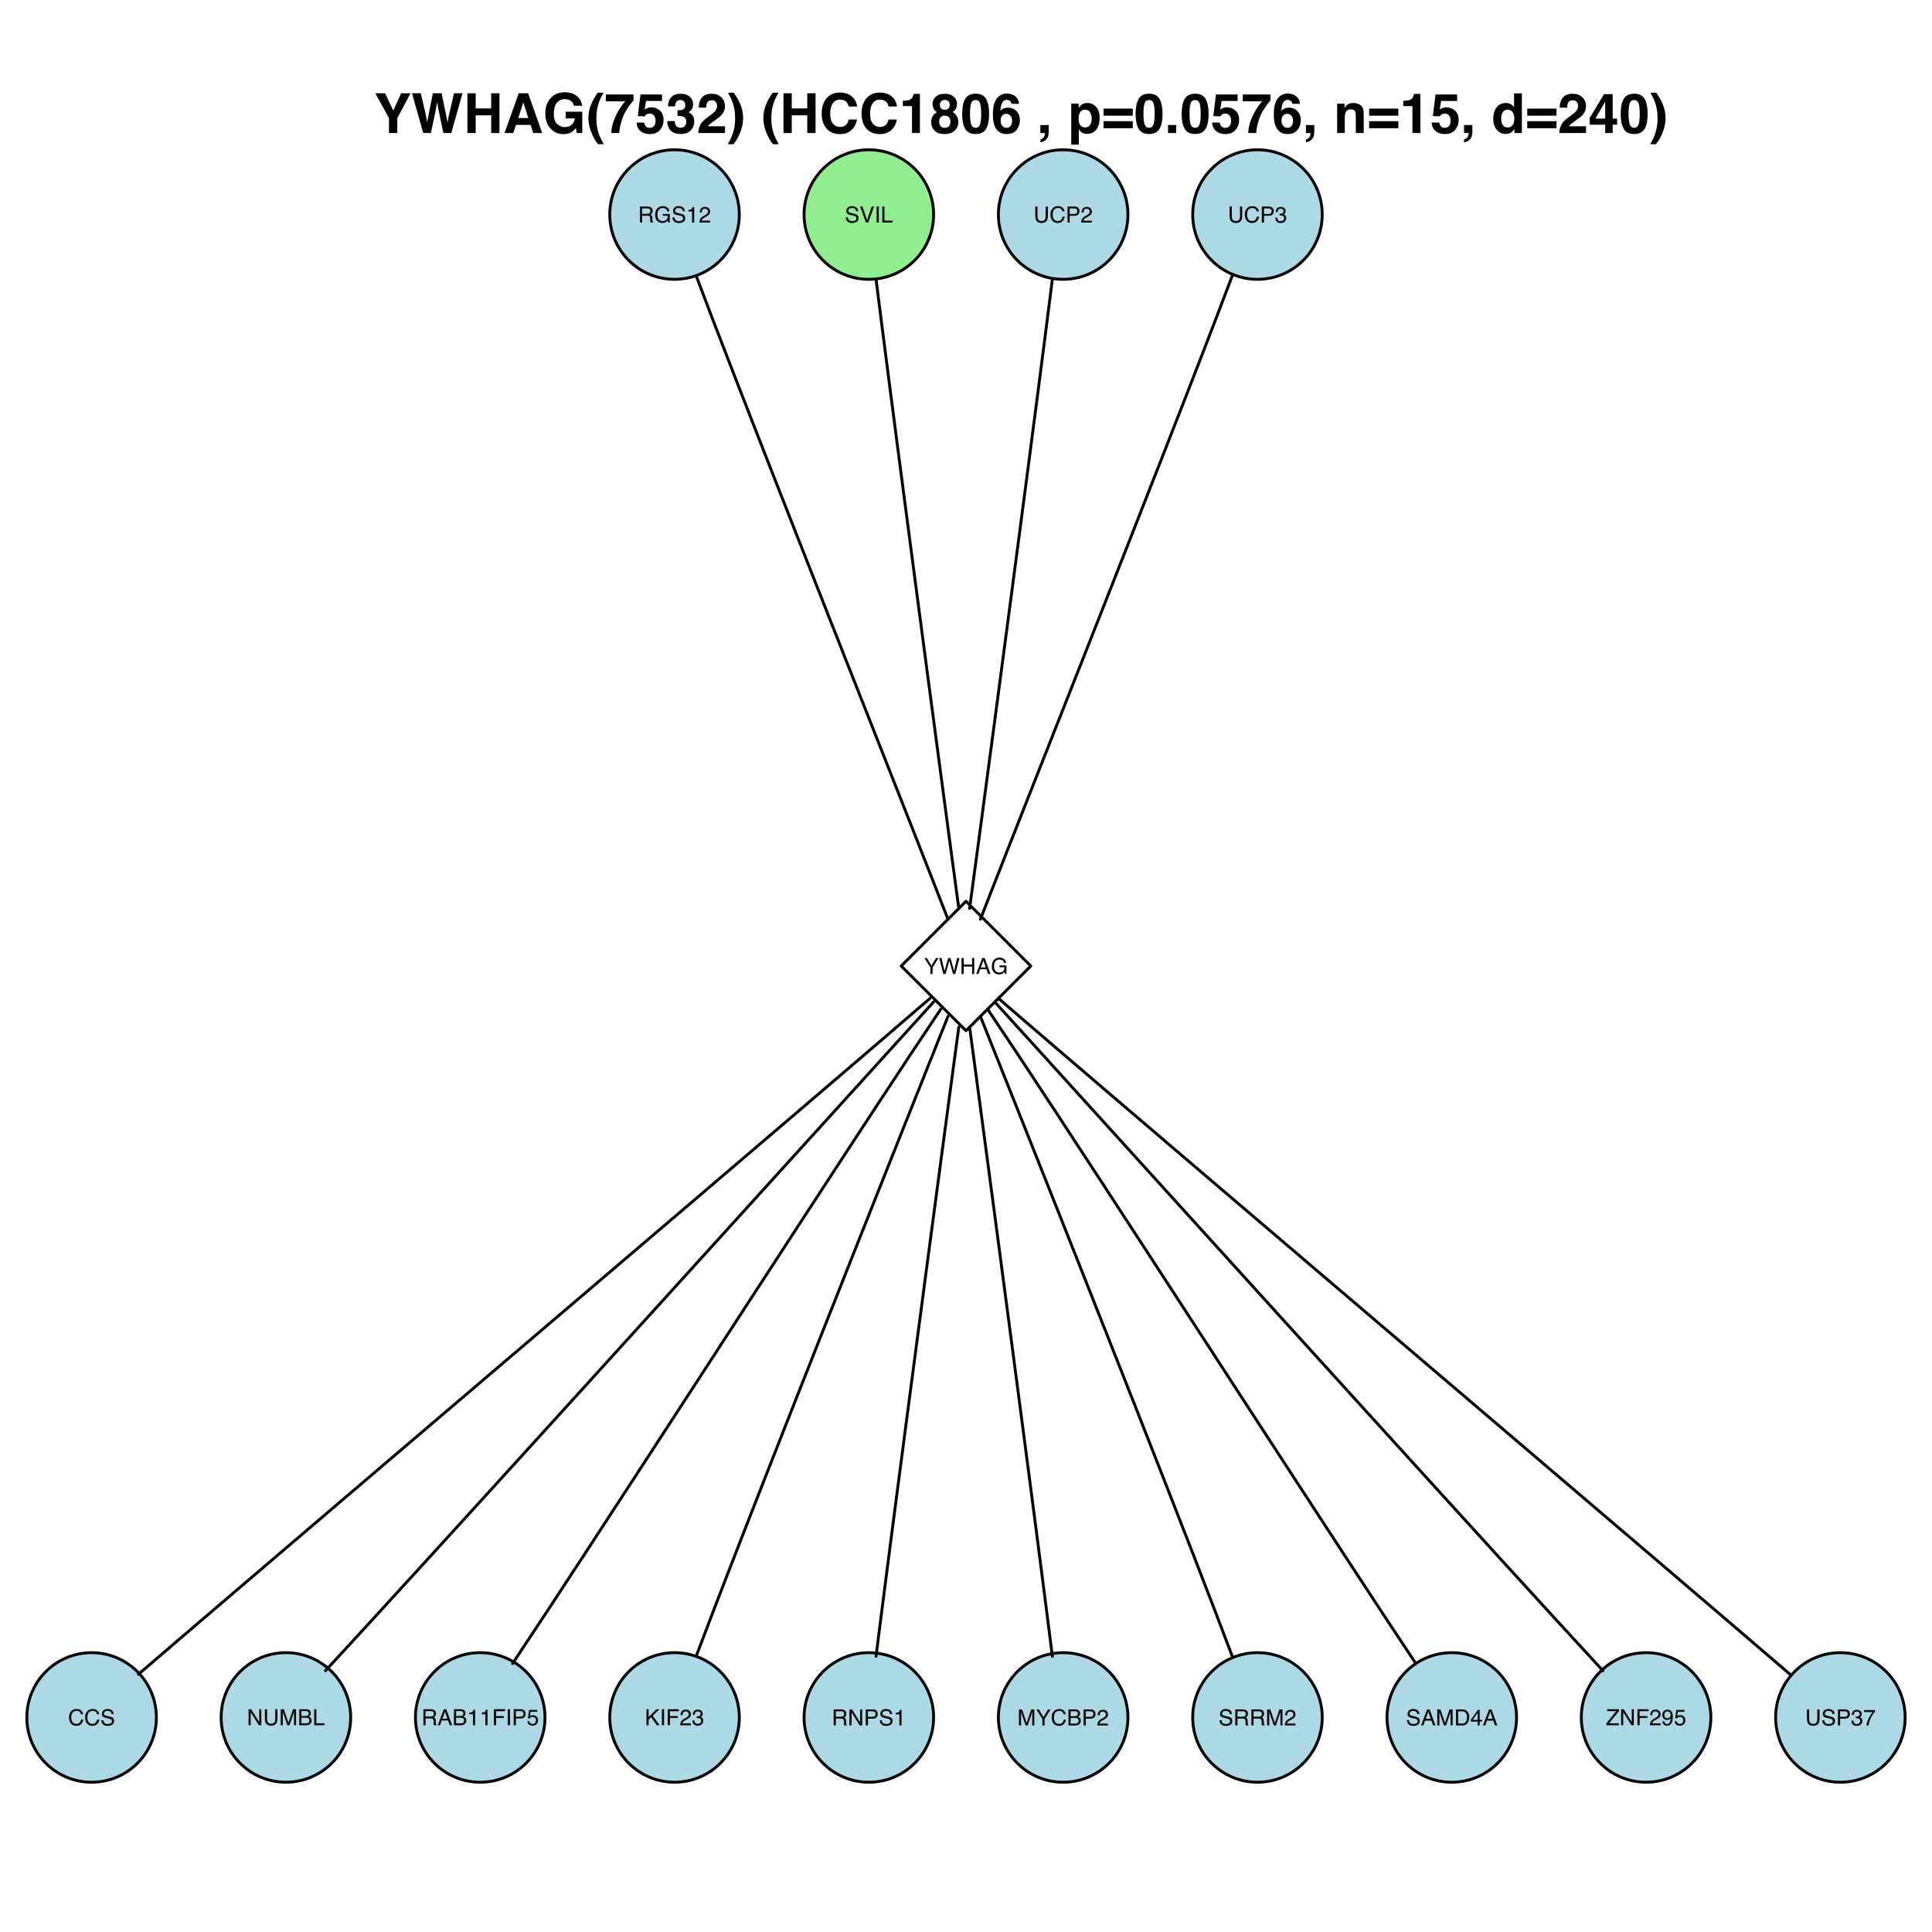 <?xml version="1.0" encoding="UTF-8"?>
<svg xmlns="http://www.w3.org/2000/svg" xmlns:xlink="http://www.w3.org/1999/xlink" width="504pt" height="504pt" viewBox="0 0 504 504" version="1.1">
<defs>
<g>
<symbol overflow="visible" id="glyph0-0">
<path style="stroke:none;" d="M 0.188 0 L 0.188 -4.172 L 3.5 -4.172 L 3.5 0 Z M 2.969 -0.516 L 2.969 -3.641 L 0.703 -3.641 L 0.703 -0.516 Z "/>
</symbol>
<symbol overflow="visible" id="glyph0-1">
<path style="stroke:none;" d="M 2.375 -2.266 C 2.645 -2.266 2.852 -2.316 3 -2.422 C 3.156 -2.523 3.234 -2.711 3.234 -2.984 C 3.234 -3.285 3.129 -3.488 2.922 -3.594 C 2.805 -3.656 2.648 -3.688 2.453 -3.688 L 1.078 -3.688 L 1.078 -2.266 Z M 0.516 -4.172 L 2.438 -4.172 C 2.758 -4.172 3.023 -4.125 3.234 -4.031 C 3.617 -3.852 3.812 -3.523 3.812 -3.047 C 3.812 -2.797 3.758 -2.586 3.656 -2.422 C 3.551 -2.266 3.41 -2.141 3.234 -2.047 C 3.391 -1.984 3.508 -1.895 3.594 -1.781 C 3.676 -1.676 3.723 -1.504 3.734 -1.266 L 3.75 -0.703 C 3.758 -0.547 3.773 -0.426 3.797 -0.344 C 3.828 -0.219 3.883 -0.133 3.969 -0.094 L 3.969 0 L 3.281 0 C 3.258 -0.031 3.242 -0.07 3.234 -0.125 C 3.223 -0.188 3.211 -0.301 3.203 -0.469 L 3.172 -1.156 C 3.16 -1.438 3.062 -1.625 2.875 -1.719 C 2.758 -1.758 2.586 -1.781 2.359 -1.781 L 1.078 -1.781 L 1.078 0 L 0.516 0 Z "/>
</symbol>
<symbol overflow="visible" id="glyph0-2">
<path style="stroke:none;" d="M 2.25 -4.281 C 2.633 -4.281 2.973 -4.203 3.266 -4.047 C 3.672 -3.828 3.922 -3.445 4.016 -2.906 L 3.469 -2.906 C 3.395 -3.207 3.25 -3.426 3.031 -3.562 C 2.82 -3.707 2.555 -3.781 2.234 -3.781 C 1.848 -3.781 1.52 -3.633 1.25 -3.344 C 0.988 -3.051 0.859 -2.617 0.859 -2.047 C 0.859 -1.555 0.969 -1.156 1.188 -0.844 C 1.406 -0.531 1.758 -0.375 2.25 -0.375 C 2.625 -0.375 2.938 -0.484 3.188 -0.703 C 3.438 -0.922 3.562 -1.273 3.562 -1.766 L 2.266 -1.766 L 2.266 -2.234 L 4.094 -2.234 L 4.094 0 L 3.719 0 L 3.594 -0.531 C 3.395 -0.32 3.223 -0.176 3.078 -0.094 C 2.828 0.039 2.516 0.109 2.141 0.109 C 1.641 0.109 1.211 -0.051 0.859 -0.375 C 0.473 -0.77 0.281 -1.316 0.281 -2.016 C 0.281 -2.711 0.469 -3.27 0.844 -3.688 C 1.207 -4.082 1.676 -4.281 2.25 -4.281 Z M 2.156 -4.281 Z "/>
</symbol>
<symbol overflow="visible" id="glyph0-3">
<path style="stroke:none;" d="M 0.812 -1.344 C 0.82 -1.102 0.879 -0.91 0.984 -0.766 C 1.172 -0.492 1.5 -0.359 1.969 -0.359 C 2.176 -0.359 2.367 -0.391 2.547 -0.453 C 2.879 -0.566 3.047 -0.773 3.047 -1.078 C 3.047 -1.305 2.977 -1.469 2.844 -1.562 C 2.695 -1.656 2.473 -1.738 2.172 -1.812 L 1.594 -1.938 C 1.227 -2.02 0.969 -2.109 0.812 -2.203 C 0.551 -2.379 0.422 -2.641 0.422 -2.984 C 0.422 -3.359 0.551 -3.664 0.812 -3.906 C 1.07 -4.156 1.438 -4.281 1.906 -4.281 C 2.344 -4.281 2.711 -4.172 3.016 -3.953 C 3.328 -3.742 3.484 -3.41 3.484 -2.953 L 2.953 -2.953 C 2.922 -3.172 2.859 -3.336 2.766 -3.453 C 2.598 -3.672 2.305 -3.781 1.891 -3.781 C 1.555 -3.781 1.316 -3.707 1.172 -3.562 C 1.023 -3.426 0.953 -3.27 0.953 -3.094 C 0.953 -2.883 1.039 -2.734 1.219 -2.641 C 1.32 -2.578 1.57 -2.5 1.969 -2.406 L 2.547 -2.281 C 2.836 -2.219 3.055 -2.129 3.203 -2.016 C 3.473 -1.816 3.609 -1.535 3.609 -1.172 C 3.609 -0.703 3.438 -0.367 3.094 -0.172 C 2.758 0.023 2.375 0.125 1.938 0.125 C 1.414 0.125 1.008 -0.008 0.719 -0.281 C 0.414 -0.539 0.27 -0.895 0.281 -1.344 Z M 1.953 -4.281 Z "/>
</symbol>
<symbol overflow="visible" id="glyph0-4">
<path style="stroke:none;" d="M 0.562 -2.875 L 0.562 -3.266 C 0.926 -3.305 1.18 -3.367 1.328 -3.453 C 1.473 -3.535 1.582 -3.734 1.656 -4.047 L 2.062 -4.047 L 2.062 0 L 1.516 0 L 1.516 -2.875 Z "/>
</symbol>
<symbol overflow="visible" id="glyph0-5">
<path style="stroke:none;" d="M 0.188 0 C 0.195 -0.352 0.266 -0.656 0.391 -0.906 C 0.523 -1.164 0.773 -1.406 1.141 -1.625 L 1.688 -1.938 C 1.926 -2.082 2.094 -2.203 2.188 -2.297 C 2.344 -2.453 2.422 -2.633 2.422 -2.844 C 2.422 -3.07 2.348 -3.254 2.203 -3.391 C 2.066 -3.535 1.879 -3.609 1.641 -3.609 C 1.297 -3.609 1.055 -3.477 0.922 -3.219 C 0.848 -3.07 0.805 -2.875 0.797 -2.625 L 0.281 -2.625 C 0.289 -2.977 0.359 -3.266 0.484 -3.484 C 0.703 -3.879 1.094 -4.078 1.656 -4.078 C 2.113 -4.078 2.445 -3.953 2.656 -3.703 C 2.875 -3.453 2.984 -3.172 2.984 -2.859 C 2.984 -2.535 2.867 -2.258 2.641 -2.031 C 2.516 -1.895 2.281 -1.727 1.938 -1.531 L 1.547 -1.328 C 1.359 -1.223 1.211 -1.125 1.109 -1.031 C 0.922 -0.863 0.801 -0.68 0.75 -0.484 L 2.969 -0.484 L 2.969 0 Z "/>
</symbol>
<symbol overflow="visible" id="glyph0-6">
<path style="stroke:none;" d="M 0.766 -4.172 L 1.969 -0.625 L 3.156 -4.172 L 3.781 -4.172 L 2.266 0 L 1.672 0 L 0.141 -4.172 Z "/>
</symbol>
<symbol overflow="visible" id="glyph0-7">
<path style="stroke:none;" d="M 0.578 -4.172 L 1.141 -4.172 L 1.141 0 L 0.578 0 Z "/>
</symbol>
<symbol overflow="visible" id="glyph0-8">
<path style="stroke:none;" d="M 0.438 -4.172 L 1 -4.172 L 1 -0.5 L 3.125 -0.5 L 3.125 0 L 0.438 0 Z "/>
</symbol>
<symbol overflow="visible" id="glyph0-9">
<path style="stroke:none;" d="M 1.062 -4.172 L 1.062 -1.594 C 1.062 -1.289 1.113 -1.039 1.219 -0.844 C 1.395 -0.539 1.68 -0.391 2.078 -0.391 C 2.555 -0.391 2.879 -0.551 3.047 -0.875 C 3.141 -1.051 3.188 -1.289 3.188 -1.594 L 3.188 -4.172 L 3.766 -4.172 L 3.766 -1.828 C 3.766 -1.316 3.695 -0.922 3.562 -0.641 C 3.301 -0.141 2.82 0.109 2.125 0.109 C 1.414 0.109 0.938 -0.141 0.688 -0.641 C 0.551 -0.922 0.484 -1.316 0.484 -1.828 L 0.484 -4.172 Z M 2.125 -4.172 Z "/>
</symbol>
<symbol overflow="visible" id="glyph0-10">
<path style="stroke:none;" d="M 2.203 -4.281 C 2.723 -4.281 3.129 -4.141 3.422 -3.859 C 3.711 -3.586 3.875 -3.273 3.906 -2.922 L 3.359 -2.922 C 3.297 -3.191 3.172 -3.406 2.984 -3.562 C 2.797 -3.719 2.535 -3.797 2.203 -3.797 C 1.797 -3.797 1.461 -3.648 1.203 -3.359 C 0.953 -3.066 0.828 -2.625 0.828 -2.031 C 0.828 -1.539 0.941 -1.145 1.172 -0.844 C 1.398 -0.539 1.738 -0.391 2.188 -0.391 C 2.602 -0.391 2.922 -0.551 3.141 -0.875 C 3.254 -1.039 3.344 -1.258 3.406 -1.531 L 3.953 -1.531 C 3.898 -1.094 3.738 -0.723 3.469 -0.422 C 3.133 -0.066 2.688 0.109 2.125 0.109 C 1.645 0.109 1.238 -0.035 0.906 -0.328 C 0.469 -0.711 0.25 -1.312 0.25 -2.125 C 0.25 -2.738 0.414 -3.242 0.75 -3.641 C 1.094 -4.066 1.578 -4.281 2.203 -4.281 Z M 2.094 -4.281 Z "/>
</symbol>
<symbol overflow="visible" id="glyph0-11">
<path style="stroke:none;" d="M 0.5 -4.172 L 2.375 -4.172 C 2.738 -4.172 3.035 -4.066 3.266 -3.859 C 3.492 -3.648 3.609 -3.352 3.609 -2.969 C 3.609 -2.645 3.504 -2.363 3.297 -2.125 C 3.098 -1.883 2.789 -1.766 2.375 -1.766 L 1.062 -1.766 L 1.062 0 L 0.5 0 Z M 3.047 -2.969 C 3.047 -3.281 2.93 -3.488 2.703 -3.594 C 2.578 -3.656 2.406 -3.688 2.188 -3.688 L 1.062 -3.688 L 1.062 -2.234 L 2.188 -2.234 C 2.438 -2.234 2.641 -2.285 2.797 -2.391 C 2.961 -2.504 3.047 -2.695 3.047 -2.969 Z "/>
</symbol>
<symbol overflow="visible" id="glyph0-12">
<path style="stroke:none;" d="M 1.516 0.109 C 1.023 0.109 0.672 -0.02 0.453 -0.281 C 0.242 -0.551 0.141 -0.875 0.141 -1.25 L 0.672 -1.25 C 0.691 -0.988 0.738 -0.797 0.812 -0.672 C 0.945 -0.461 1.188 -0.359 1.531 -0.359 C 1.801 -0.359 2.016 -0.426 2.172 -0.562 C 2.336 -0.707 2.422 -0.895 2.422 -1.125 C 2.422 -1.406 2.336 -1.598 2.172 -1.703 C 2.004 -1.816 1.766 -1.875 1.453 -1.875 C 1.422 -1.875 1.383 -1.875 1.344 -1.875 C 1.312 -1.875 1.281 -1.875 1.25 -1.875 L 1.25 -2.328 C 1.301 -2.316 1.344 -2.312 1.375 -2.312 C 1.414 -2.312 1.457 -2.312 1.5 -2.312 C 1.688 -2.312 1.844 -2.344 1.969 -2.406 C 2.188 -2.508 2.297 -2.695 2.297 -2.969 C 2.297 -3.176 2.223 -3.332 2.078 -3.438 C 1.93 -3.551 1.766 -3.609 1.578 -3.609 C 1.234 -3.609 1 -3.492 0.875 -3.266 C 0.801 -3.141 0.758 -2.961 0.75 -2.734 L 0.234 -2.734 C 0.234 -3.035 0.297 -3.289 0.422 -3.5 C 0.629 -3.875 0.992 -4.062 1.516 -4.062 C 1.93 -4.062 2.254 -3.969 2.484 -3.781 C 2.711 -3.602 2.828 -3.336 2.828 -2.984 C 2.828 -2.734 2.758 -2.535 2.625 -2.391 C 2.539 -2.285 2.43 -2.207 2.297 -2.156 C 2.516 -2.094 2.68 -1.977 2.797 -1.812 C 2.922 -1.645 2.984 -1.441 2.984 -1.203 C 2.984 -0.816 2.852 -0.5 2.594 -0.25 C 2.344 -0.008 1.984 0.109 1.516 0.109 Z "/>
</symbol>
<symbol overflow="visible" id="glyph0-13">
<path style="stroke:none;" d="M 0.125 -4.172 L 0.781 -4.172 L 1.969 -2.172 L 3.172 -4.172 L 3.828 -4.172 L 2.266 -1.688 L 2.266 0 L 1.688 0 L 1.688 -1.688 Z M 1.984 -4.172 Z "/>
</symbol>
<symbol overflow="visible" id="glyph0-14">
<path style="stroke:none;" d="M 0.719 -4.172 L 1.5 -0.781 L 2.453 -4.172 L 3.062 -4.172 L 4 -0.781 L 4.781 -4.172 L 5.406 -4.172 L 4.312 0 L 3.719 0 L 2.75 -3.453 L 1.781 0 L 1.188 0 L 0.109 -4.172 Z "/>
</symbol>
<symbol overflow="visible" id="glyph0-15">
<path style="stroke:none;" d="M 0.453 -4.172 L 1.031 -4.172 L 1.031 -2.453 L 3.203 -2.453 L 3.203 -4.172 L 3.766 -4.172 L 3.766 0 L 3.203 0 L 3.203 -1.953 L 1.031 -1.953 L 1.031 0 L 0.453 0 Z "/>
</symbol>
<symbol overflow="visible" id="glyph0-16">
<path style="stroke:none;" d="M 2.578 -1.703 L 1.953 -3.547 L 1.281 -1.703 Z M 1.656 -4.172 L 2.297 -4.172 L 3.812 0 L 3.188 0 L 2.766 -1.25 L 1.109 -1.25 L 0.672 0 L 0.078 0 Z M 1.953 -4.172 Z "/>
</symbol>
<symbol overflow="visible" id="glyph0-17">
<path style="stroke:none;" d="M 0.438 -4.172 L 1.109 -4.172 L 3.219 -0.797 L 3.219 -4.172 L 3.75 -4.172 L 3.75 0 L 3.125 0 L 0.984 -3.375 L 0.984 0 L 0.438 0 Z M 2.062 -4.172 Z "/>
</symbol>
<symbol overflow="visible" id="glyph0-18">
<path style="stroke:none;" d="M 0.422 -4.172 L 1.234 -4.172 L 2.438 -0.641 L 3.625 -4.172 L 4.422 -4.172 L 4.422 0 L 3.891 0 L 3.891 -2.453 C 3.891 -2.547 3.891 -2.688 3.891 -2.875 C 3.898 -3.07 3.906 -3.285 3.906 -3.516 L 2.703 0 L 2.156 0 L 0.953 -3.516 L 0.953 -3.391 C 0.953 -3.285 0.953 -3.129 0.953 -2.922 C 0.961 -2.711 0.969 -2.555 0.969 -2.453 L 0.969 0 L 0.422 0 Z "/>
</symbol>
<symbol overflow="visible" id="glyph0-19">
<path style="stroke:none;" d="M 2.016 -2.406 C 2.242 -2.406 2.426 -2.438 2.562 -2.5 C 2.77 -2.602 2.875 -2.789 2.875 -3.062 C 2.875 -3.344 2.766 -3.531 2.547 -3.625 C 2.422 -3.676 2.234 -3.703 1.984 -3.703 L 0.984 -3.703 L 0.984 -2.406 Z M 2.203 -0.484 C 2.547 -0.484 2.789 -0.582 2.938 -0.781 C 3.031 -0.906 3.078 -1.062 3.078 -1.25 C 3.078 -1.551 2.941 -1.754 2.672 -1.859 C 2.523 -1.922 2.336 -1.953 2.109 -1.953 L 0.984 -1.953 L 0.984 -0.484 Z M 0.422 -4.172 L 2.219 -4.172 C 2.707 -4.172 3.055 -4.023 3.266 -3.734 C 3.379 -3.555 3.438 -3.359 3.438 -3.141 C 3.438 -2.867 3.363 -2.648 3.219 -2.484 C 3.145 -2.398 3.035 -2.32 2.891 -2.25 C 3.098 -2.164 3.254 -2.07 3.359 -1.969 C 3.547 -1.789 3.641 -1.539 3.641 -1.219 C 3.641 -0.945 3.555 -0.703 3.391 -0.484 C 3.141 -0.16 2.738 0 2.188 0 L 0.422 0 Z "/>
</symbol>
<symbol overflow="visible" id="glyph0-20">
<path style="stroke:none;" d="M 0.5 -4.172 L 3.391 -4.172 L 3.391 -3.656 L 1.062 -3.656 L 1.062 -2.391 L 3.109 -2.391 L 3.109 -1.891 L 1.062 -1.891 L 1.062 0 L 0.5 0 Z "/>
</symbol>
<symbol overflow="visible" id="glyph0-21">
<path style="stroke:none;" d="M 0.719 -1.031 C 0.75 -0.738 0.883 -0.539 1.125 -0.438 C 1.25 -0.375 1.391 -0.344 1.547 -0.344 C 1.848 -0.344 2.07 -0.438 2.219 -0.625 C 2.363 -0.82 2.438 -1.039 2.438 -1.281 C 2.438 -1.562 2.348 -1.781 2.172 -1.938 C 2.004 -2.094 1.797 -2.172 1.547 -2.172 C 1.367 -2.172 1.219 -2.133 1.094 -2.062 C 0.969 -2 0.863 -1.906 0.781 -1.781 L 0.328 -1.812 L 0.641 -4 L 2.75 -4 L 2.75 -3.5 L 1.031 -3.5 L 0.859 -2.375 C 0.953 -2.445 1.039 -2.5 1.125 -2.531 C 1.27 -2.594 1.445 -2.625 1.656 -2.625 C 2.02 -2.625 2.332 -2.504 2.594 -2.266 C 2.852 -2.023 2.984 -1.723 2.984 -1.359 C 2.984 -0.973 2.863 -0.629 2.625 -0.328 C 2.383 -0.035 2.008 0.109 1.5 0.109 C 1.164 0.109 0.867 0.016 0.609 -0.172 C 0.359 -0.359 0.219 -0.645 0.188 -1.031 Z "/>
</symbol>
<symbol overflow="visible" id="glyph0-22">
<path style="stroke:none;" d="M 0.438 -4.172 L 1 -4.172 L 1 -2.141 L 3.031 -4.172 L 3.812 -4.172 L 2.078 -2.484 L 3.859 0 L 3.125 0 L 1.656 -2.094 L 1 -1.453 L 1 0 L 0.438 0 Z "/>
</symbol>
<symbol overflow="visible" id="glyph0-23">
<path style="stroke:none;" d="M 2.047 -0.484 C 2.234 -0.484 2.391 -0.504 2.516 -0.547 C 2.734 -0.617 2.91 -0.758 3.047 -0.969 C 3.16 -1.133 3.242 -1.348 3.297 -1.609 C 3.328 -1.766 3.344 -1.91 3.344 -2.047 C 3.344 -2.566 3.238 -2.969 3.031 -3.25 C 2.82 -3.539 2.488 -3.688 2.031 -3.688 L 1.031 -3.688 L 1.031 -0.484 Z M 0.469 -4.172 L 2.156 -4.172 C 2.727 -4.172 3.172 -3.969 3.484 -3.562 C 3.766 -3.195 3.906 -2.727 3.906 -2.156 C 3.906 -1.707 3.82 -1.305 3.656 -0.953 C 3.363 -0.316 2.863 0 2.156 0 L 0.469 0 Z "/>
</symbol>
<symbol overflow="visible" id="glyph0-24">
<path style="stroke:none;" d="M 1.922 -1.438 L 1.922 -3.281 L 0.625 -1.438 Z M 1.938 0 L 1.938 -1 L 0.141 -1 L 0.141 -1.5 L 2.016 -4.078 L 2.438 -4.078 L 2.438 -1.438 L 3.047 -1.438 L 3.047 -1 L 2.438 -1 L 2.438 0 Z "/>
</symbol>
<symbol overflow="visible" id="glyph0-25">
<path style="stroke:none;" d="M 0.141 -0.469 L 2.688 -3.672 L 0.328 -3.672 L 0.328 -4.172 L 3.422 -4.172 L 3.422 -3.688 L 0.844 -0.5 L 3.422 -0.5 L 3.422 0 L 0.141 0 Z M 1.875 -4.172 Z "/>
</symbol>
<symbol overflow="visible" id="glyph0-26">
<path style="stroke:none;" d="M 0.766 -0.984 C 0.785 -0.703 0.895 -0.504 1.094 -0.391 C 1.195 -0.336 1.316 -0.312 1.453 -0.312 C 1.691 -0.312 1.895 -0.41 2.062 -0.609 C 2.238 -0.816 2.363 -1.234 2.438 -1.859 C 2.32 -1.68 2.18 -1.555 2.016 -1.484 C 1.848 -1.41 1.672 -1.375 1.484 -1.375 C 1.086 -1.375 0.773 -1.492 0.547 -1.734 C 0.316 -1.973 0.203 -2.285 0.203 -2.672 C 0.203 -3.047 0.312 -3.367 0.531 -3.641 C 0.758 -3.922 1.098 -4.062 1.547 -4.062 C 2.129 -4.062 2.535 -3.797 2.766 -3.266 C 2.891 -2.973 2.953 -2.609 2.953 -2.172 C 2.953 -1.672 2.879 -1.227 2.734 -0.844 C 2.484 -0.207 2.062 0.109 1.469 0.109 C 1.07 0.109 0.77 0.004 0.562 -0.203 C 0.352 -0.41 0.25 -0.672 0.25 -0.984 Z M 1.547 -1.812 C 1.742 -1.812 1.926 -1.879 2.094 -2.016 C 2.27 -2.148 2.359 -2.383 2.359 -2.719 C 2.359 -3.02 2.281 -3.242 2.125 -3.391 C 1.977 -3.535 1.785 -3.609 1.547 -3.609 C 1.297 -3.609 1.098 -3.523 0.953 -3.359 C 0.805 -3.191 0.734 -2.969 0.734 -2.688 C 0.734 -2.414 0.797 -2.203 0.922 -2.047 C 1.055 -1.891 1.266 -1.812 1.547 -1.812 Z "/>
</symbol>
<symbol overflow="visible" id="glyph0-27">
<path style="stroke:none;" d="M 3.047 -4 L 3.047 -3.547 C 2.91 -3.422 2.734 -3.203 2.516 -2.891 C 2.297 -2.578 2.102 -2.238 1.938 -1.875 C 1.781 -1.52 1.656 -1.195 1.562 -0.906 C 1.508 -0.719 1.441 -0.414 1.359 0 L 0.797 0 C 0.922 -0.77 1.203 -1.539 1.641 -2.312 C 1.898 -2.758 2.172 -3.148 2.453 -3.484 L 0.219 -3.484 L 0.219 -4 Z "/>
</symbol>
<symbol overflow="visible" id="glyph1-0">
<path style="stroke:none;" d="M 1.078 0 L 1.078 -10.375 L 9.438 -10.375 L 9.438 0 Z M 8.141 -1.297 L 8.141 -9.078 L 2.375 -9.078 L 2.375 -1.297 Z "/>
</symbol>
<symbol overflow="visible" id="glyph1-1">
<path style="stroke:none;" d="M 7.016 -10.375 L 9.469 -10.375 L 6 -3.891 L 6 0 L 3.828 0 L 3.828 -3.891 L 0.25 -10.375 L 2.797 -10.375 L 4.953 -5.859 Z M 4.859 -10.375 Z "/>
</symbol>
<symbol overflow="visible" id="glyph1-2">
<path style="stroke:none;" d="M 2.516 -10.375 L 3.891 -4.438 L 4.172 -2.781 L 4.484 -4.391 L 5.656 -10.375 L 7.938 -10.375 L 9.172 -4.438 L 9.484 -2.781 L 9.797 -4.375 L 11.188 -10.375 L 13.391 -10.375 L 10.469 0 L 8.406 0 L 7.141 -6.062 L 6.781 -8.062 L 6.422 -6.062 L 5.156 0 L 3.156 0 L 0.219 -10.375 Z "/>
</symbol>
<symbol overflow="visible" id="glyph1-3">
<path style="stroke:none;" d="M 1.078 0 L 1.078 -10.375 L 3.234 -10.375 L 3.234 -6.422 L 7.281 -6.422 L 7.281 -10.375 L 9.438 -10.375 L 9.438 0 L 7.281 0 L 7.281 -4.625 L 3.234 -4.625 L 3.234 0 Z "/>
</symbol>
<symbol overflow="visible" id="glyph1-4">
<path style="stroke:none;" d="M 3.938 -3.922 L 6.562 -3.922 L 5.266 -8 Z M 4.062 -10.375 L 6.516 -10.375 L 10.188 0 L 7.844 0 L 7.172 -2.125 L 3.344 -2.125 L 2.625 0 L 0.359 0 Z M 5.281 -10.375 Z "/>
</symbol>
<symbol overflow="visible" id="glyph1-5">
<path style="stroke:none;" d="M 8.062 -7.125 C 7.906 -7.832 7.504 -8.328 6.859 -8.609 C 6.504 -8.766 6.109 -8.844 5.672 -8.844 C 4.836 -8.844 4.148 -8.523 3.609 -7.891 C 3.078 -7.266 2.812 -6.32 2.812 -5.062 C 2.812 -3.781 3.102 -2.875 3.688 -2.344 C 4.27 -1.812 4.93 -1.547 5.672 -1.547 C 6.398 -1.547 6.992 -1.754 7.453 -2.172 C 7.922 -2.598 8.207 -3.148 8.312 -3.828 L 5.922 -3.828 L 5.922 -5.562 L 10.234 -5.562 L 10.234 0 L 8.797 0 L 8.578 -1.297 C 8.16 -0.805 7.785 -0.457 7.453 -0.25 C 6.879 0.102 6.176 0.281 5.344 0.281 C 3.969 0.281 2.844 -0.195 1.969 -1.156 C 1.051 -2.113 0.594 -3.422 0.594 -5.078 C 0.594 -6.754 1.055 -8.098 1.984 -9.109 C 2.91 -10.129 4.133 -10.641 5.656 -10.641 C 6.969 -10.641 8.023 -10.301 8.828 -9.625 C 9.629 -8.957 10.086 -8.125 10.203 -7.125 Z M 5.641 -10.641 Z "/>
</symbol>
<symbol overflow="visible" id="glyph1-6">
<path style="stroke:none;" d="M 1.453 -7.75 C 1.816 -8.613 2.359 -9.539 3.078 -10.531 L 4.594 -10.531 L 4.156 -9.75 C 3.562 -8.664 3.148 -7.531 2.922 -6.344 C 2.773 -5.562 2.703 -4.711 2.703 -3.797 C 2.703 -2.359 2.91 -1.039 3.328 0.156 C 3.566 0.875 4 1.789 4.625 2.906 L 3.141 2.906 L 2.641 2.219 C 2.316 1.812 1.973 1.195 1.609 0.375 C 0.953 -1.082 0.625 -2.516 0.625 -3.922 C 0.625 -5.211 0.898 -6.488 1.453 -7.75 Z "/>
</symbol>
<symbol overflow="visible" id="glyph1-7">
<path style="stroke:none;" d="M 7.594 -8.5 C 7.289 -8.195 6.875 -7.664 6.344 -6.906 C 5.812 -6.156 5.363 -5.379 5 -4.578 C 4.719 -3.941 4.461 -3.164 4.234 -2.25 C 4.004 -1.332 3.891 -0.582 3.891 0 L 1.797 0 C 1.859 -1.832 2.461 -3.734 3.609 -5.703 C 4.336 -6.93 4.953 -7.785 5.453 -8.266 L 0.359 -8.266 L 0.391 -10.062 L 7.594 -10.062 Z "/>
</symbol>
<symbol overflow="visible" id="glyph1-8">
<path style="stroke:none;" d="M 2.375 -2.734 C 2.457 -2.297 2.609 -1.957 2.828 -1.719 C 3.055 -1.477 3.383 -1.359 3.812 -1.359 C 4.312 -1.359 4.691 -1.531 4.953 -1.875 C 5.211 -2.227 5.344 -2.672 5.344 -3.203 C 5.344 -3.723 5.219 -4.16 4.969 -4.516 C 4.727 -4.879 4.352 -5.062 3.844 -5.062 C 3.594 -5.062 3.379 -5.031 3.203 -4.969 C 2.891 -4.852 2.656 -4.645 2.5 -4.344 L 0.703 -4.438 L 1.406 -10.062 L 7.031 -10.062 L 7.031 -8.359 L 2.859 -8.359 L 2.5 -6.141 C 2.812 -6.336 3.051 -6.469 3.219 -6.531 C 3.508 -6.645 3.863 -6.703 4.281 -6.703 C 5.125 -6.703 5.859 -6.414 6.484 -5.844 C 7.117 -5.281 7.438 -4.457 7.438 -3.375 C 7.438 -2.426 7.133 -1.582 6.531 -0.844 C 5.926 -0.102 5.02 0.266 3.812 0.266 C 2.844 0.266 2.047 0.004 1.422 -0.516 C 0.797 -1.035 0.445 -1.773 0.375 -2.734 Z "/>
</symbol>
<symbol overflow="visible" id="glyph1-9">
<path style="stroke:none;" d="M 2.344 -3.125 C 2.344 -2.719 2.41 -2.383 2.547 -2.125 C 2.785 -1.625 3.227 -1.375 3.875 -1.375 C 4.27 -1.375 4.613 -1.508 4.906 -1.781 C 5.195 -2.051 5.344 -2.441 5.344 -2.953 C 5.344 -3.617 5.07 -4.066 4.531 -4.297 C 4.219 -4.422 3.727 -4.484 3.062 -4.484 L 3.062 -5.922 C 3.719 -5.93 4.176 -5.992 4.438 -6.109 C 4.875 -6.305 5.094 -6.703 5.094 -7.297 C 5.094 -7.691 4.977 -8.008 4.75 -8.25 C 4.531 -8.488 4.211 -8.609 3.797 -8.609 C 3.328 -8.609 2.977 -8.457 2.75 -8.156 C 2.531 -7.863 2.426 -7.469 2.438 -6.969 L 0.562 -6.969 C 0.582 -7.469 0.672 -7.945 0.828 -8.406 C 0.984 -8.801 1.238 -9.172 1.594 -9.516 C 1.852 -9.754 2.164 -9.938 2.531 -10.062 C 2.895 -10.188 3.336 -10.25 3.859 -10.25 C 4.836 -10.25 5.625 -9.992 6.219 -9.484 C 6.82 -8.984 7.125 -8.312 7.125 -7.469 C 7.125 -6.863 6.941 -6.352 6.578 -5.938 C 6.359 -5.688 6.125 -5.516 5.875 -5.422 C 6.062 -5.422 6.328 -5.258 6.672 -4.938 C 7.18 -4.469 7.438 -3.82 7.438 -3 C 7.438 -2.133 7.133 -1.375 6.531 -0.719 C 5.938 -0.07 5.055 0.25 3.891 0.25 C 2.441 0.25 1.438 -0.219 0.875 -1.156 C 0.57 -1.656 0.406 -2.312 0.375 -3.125 Z "/>
</symbol>
<symbol overflow="visible" id="glyph1-10">
<path style="stroke:none;" d="M 0.453 0 C 0.473 -0.727 0.629 -1.395 0.922 -2 C 1.203 -2.688 1.879 -3.41 2.953 -4.172 C 3.867 -4.828 4.461 -5.297 4.734 -5.578 C 5.148 -6.023 5.359 -6.516 5.359 -7.047 C 5.359 -7.484 5.238 -7.844 5 -8.125 C 4.77 -8.406 4.43 -8.547 3.984 -8.547 C 3.367 -8.547 2.953 -8.32 2.734 -7.875 C 2.609 -7.613 2.535 -7.195 2.516 -6.625 L 0.562 -6.625 C 0.594 -7.488 0.75 -8.188 1.031 -8.719 C 1.57 -9.738 2.523 -10.25 3.891 -10.25 C 4.961 -10.25 5.816 -9.945 6.453 -9.344 C 7.098 -8.75 7.422 -7.961 7.422 -6.984 C 7.422 -6.223 7.191 -5.551 6.734 -4.969 C 6.441 -4.57 5.957 -4.141 5.281 -3.672 L 4.484 -3.094 C 3.984 -2.738 3.641 -2.477 3.453 -2.312 C 3.266 -2.156 3.109 -1.973 2.984 -1.766 L 7.438 -1.766 L 7.438 0 Z "/>
</symbol>
<symbol overflow="visible" id="glyph1-11">
<path style="stroke:none;" d="M 1.688 -10.531 C 2.406 -9.539 2.945 -8.613 3.312 -7.75 C 3.863 -6.488 4.141 -5.211 4.141 -3.922 C 4.141 -2.516 3.816 -1.082 3.172 0.375 C 2.797 1.195 2.445 1.812 2.125 2.219 L 1.625 2.906 L 0.141 2.906 C 0.766 1.789 1.195 0.875 1.438 0.156 C 1.852 -1.039 2.062 -2.359 2.062 -3.797 C 2.062 -4.711 1.988 -5.562 1.844 -6.344 C 1.613 -7.531 1.203 -8.664 0.609 -9.75 L 0.188 -10.531 Z "/>
</symbol>
<symbol overflow="visible" id="glyph1-12">
<path style="stroke:none;" d=""/>
</symbol>
<symbol overflow="visible" id="glyph1-13">
<path style="stroke:none;" d="M 0.641 -5.094 C 0.641 -6.906 1.129 -8.301 2.109 -9.281 C 2.953 -10.133 4.023 -10.562 5.328 -10.562 C 7.066 -10.562 8.344 -9.988 9.156 -8.844 C 9.594 -8.207 9.832 -7.566 9.875 -6.922 L 7.703 -6.922 C 7.555 -7.41 7.375 -7.785 7.156 -8.047 C 6.758 -8.492 6.176 -8.719 5.406 -8.719 C 4.625 -8.719 4.004 -8.398 3.547 -7.766 C 3.086 -7.129 2.859 -6.227 2.859 -5.062 C 2.859 -3.895 3.098 -3.02 3.578 -2.438 C 4.066 -1.863 4.68 -1.578 5.422 -1.578 C 6.18 -1.578 6.758 -1.828 7.156 -2.328 C 7.375 -2.598 7.555 -3 7.703 -3.531 L 9.844 -3.531 C 9.656 -2.406 9.176 -1.488 8.406 -0.781 C 7.633 -0.07 6.645 0.281 5.438 0.281 C 3.945 0.281 2.773 -0.191 1.922 -1.141 C 1.066 -2.109 0.641 -3.426 0.641 -5.094 Z M 5.266 -10.688 Z "/>
</symbol>
<symbol overflow="visible" id="glyph1-14">
<path style="stroke:none;" d="M 1 -7.031 L 1 -8.406 C 1.633 -8.426 2.078 -8.469 2.328 -8.531 C 2.734 -8.613 3.062 -8.789 3.312 -9.062 C 3.488 -9.238 3.617 -9.484 3.703 -9.797 C 3.754 -9.973 3.781 -10.109 3.781 -10.203 L 5.453 -10.203 L 5.453 0 L 3.391 0 L 3.391 -7.031 Z "/>
</symbol>
<symbol overflow="visible" id="glyph1-15">
<path style="stroke:none;" d="M 2.469 -2.969 C 2.469 -2.457 2.598 -2.062 2.859 -1.781 C 3.117 -1.508 3.477 -1.375 3.938 -1.375 C 4.395 -1.375 4.754 -1.508 5.016 -1.781 C 5.273 -2.062 5.406 -2.457 5.406 -2.969 C 5.406 -3.488 5.27 -3.879 5 -4.141 C 4.738 -4.41 4.383 -4.547 3.938 -4.547 C 3.477 -4.547 3.117 -4.41 2.859 -4.141 C 2.598 -3.879 2.469 -3.488 2.469 -2.969 Z M 0.375 -2.828 C 0.375 -3.398 0.504 -3.914 0.766 -4.375 C 1.023 -4.844 1.406 -5.195 1.906 -5.438 C 1.414 -5.758 1.098 -6.109 0.953 -6.484 C 0.805 -6.867 0.734 -7.227 0.734 -7.562 C 0.734 -8.312 1.008 -8.945 1.562 -9.469 C 2.125 -9.988 2.914 -10.25 3.938 -10.25 C 4.945 -10.25 5.727 -9.988 6.281 -9.469 C 6.844 -8.945 7.125 -8.312 7.125 -7.562 C 7.125 -7.227 7.051 -6.867 6.906 -6.484 C 6.758 -6.109 6.441 -5.781 5.953 -5.5 C 6.453 -5.219 6.828 -4.844 7.078 -4.375 C 7.336 -3.914 7.469 -3.398 7.469 -2.828 C 7.469 -1.973 7.148 -1.242 6.516 -0.641 C 5.879 -0.035 4.988 0.266 3.844 0.266 C 2.707 0.266 1.844 -0.035 1.25 -0.641 C 0.664 -1.242 0.375 -1.973 0.375 -2.828 Z M 2.641 -7.344 C 2.641 -6.969 2.754 -6.66 2.984 -6.422 C 3.211 -6.191 3.531 -6.078 3.938 -6.078 C 4.344 -6.078 4.656 -6.191 4.875 -6.422 C 5.102 -6.66 5.219 -6.969 5.219 -7.344 C 5.219 -7.75 5.102 -8.062 4.875 -8.281 C 4.656 -8.508 4.344 -8.625 3.938 -8.625 C 3.531 -8.625 3.211 -8.508 2.984 -8.281 C 2.754 -8.062 2.641 -7.75 2.641 -7.344 Z "/>
</symbol>
<symbol overflow="visible" id="glyph1-16">
<path style="stroke:none;" d="M 2.5 -5 C 2.5 -3.832 2.594 -2.938 2.781 -2.312 C 2.977 -1.688 3.375 -1.375 3.969 -1.375 C 4.562 -1.375 4.953 -1.688 5.141 -2.312 C 5.328 -2.938 5.422 -3.832 5.422 -5 C 5.422 -6.227 5.328 -7.133 5.141 -7.719 C 4.953 -8.312 4.562 -8.609 3.969 -8.609 C 3.375 -8.609 2.977 -8.312 2.781 -7.719 C 2.594 -7.133 2.5 -6.227 2.5 -5 Z M 3.969 -10.266 C 5.27 -10.266 6.18 -9.805 6.703 -8.891 C 7.223 -7.984 7.484 -6.688 7.484 -5 C 7.484 -3.312 7.223 -2.016 6.703 -1.109 C 6.18 -0.203 5.27 0.25 3.969 0.25 C 2.664 0.25 1.754 -0.203 1.234 -1.109 C 0.711 -2.016 0.453 -3.312 0.453 -5 C 0.453 -6.688 0.711 -7.984 1.234 -8.891 C 1.754 -9.805 2.664 -10.266 3.969 -10.266 Z "/>
</symbol>
<symbol overflow="visible" id="glyph1-17">
<path style="stroke:none;" d="M 2.469 -3.234 C 2.469 -2.68 2.613 -2.227 2.906 -1.875 C 3.195 -1.531 3.57 -1.359 4.031 -1.359 C 4.477 -1.359 4.828 -1.523 5.078 -1.859 C 5.336 -2.203 5.469 -2.641 5.469 -3.172 C 5.469 -3.766 5.32 -4.219 5.031 -4.531 C 4.738 -4.852 4.379 -5.016 3.953 -5.016 C 3.617 -5.016 3.316 -4.91 3.047 -4.703 C 2.66 -4.398 2.469 -3.91 2.469 -3.234 Z M 5.281 -7.625 C 5.281 -7.789 5.219 -7.973 5.094 -8.172 C 4.875 -8.492 4.547 -8.656 4.109 -8.656 C 3.461 -8.656 3 -8.289 2.719 -7.562 C 2.57 -7.156 2.469 -6.555 2.406 -5.766 C 2.656 -6.066 2.941 -6.285 3.266 -6.422 C 3.598 -6.555 3.977 -6.625 4.406 -6.625 C 5.312 -6.625 6.051 -6.316 6.625 -5.703 C 7.207 -5.086 7.5 -4.301 7.5 -3.344 C 7.5 -2.383 7.211 -1.539 6.641 -0.812 C 6.078 -0.094 5.195 0.266 4 0.266 C 2.719 0.266 1.77 -0.27 1.156 -1.344 C 0.688 -2.188 0.453 -3.27 0.453 -4.594 C 0.453 -5.375 0.484 -6.008 0.547 -6.5 C 0.66 -7.363 0.891 -8.082 1.234 -8.656 C 1.523 -9.145 1.906 -9.539 2.375 -9.844 C 2.844 -10.145 3.406 -10.297 4.062 -10.297 C 5.008 -10.297 5.766 -10.051 6.328 -9.562 C 6.891 -9.082 7.207 -8.438 7.281 -7.625 Z "/>
</symbol>
<symbol overflow="visible" id="glyph1-18">
<path style="stroke:none;" d="M 0.828 1.672 C 1.234 1.555 1.531 1.363 1.719 1.094 C 1.906 0.832 2.016 0.469 2.047 0 L 0.828 0 L 0.828 -2.094 L 3 -2.094 L 3 -0.281 C 3 0.039 2.957 0.375 2.875 0.719 C 2.789 1.062 2.633 1.363 2.406 1.625 C 2.156 1.895 1.859 2.098 1.516 2.234 C 1.18 2.367 0.953 2.438 0.828 2.438 Z "/>
</symbol>
<symbol overflow="visible" id="glyph1-19">
<path style="stroke:none;" d="M 6.219 -3.828 C 6.219 -4.422 6.082 -4.941 5.812 -5.391 C 5.539 -5.848 5.102 -6.078 4.5 -6.078 C 3.77 -6.078 3.27 -5.734 3 -5.047 C 2.863 -4.68 2.797 -4.219 2.797 -3.656 C 2.797 -2.77 3.031 -2.145 3.5 -1.781 C 3.781 -1.57 4.113 -1.469 4.5 -1.469 C 5.062 -1.469 5.488 -1.68 5.781 -2.109 C 6.07 -2.535 6.219 -3.109 6.219 -3.828 Z M 5.078 -7.844 C 5.973 -7.844 6.727 -7.508 7.344 -6.844 C 7.969 -6.188 8.281 -5.219 8.281 -3.938 C 8.281 -2.582 7.977 -1.551 7.375 -0.844 C 6.77 -0.133 5.988 0.219 5.031 0.219 C 4.414 0.219 3.91 0.066 3.516 -0.234 C 3.285 -0.41 3.066 -0.66 2.859 -0.984 L 2.859 3.016 L 0.875 3.016 L 0.875 -7.672 L 2.797 -7.672 L 2.797 -6.531 C 3.016 -6.863 3.242 -7.129 3.484 -7.328 C 3.93 -7.672 4.461 -7.844 5.078 -7.844 Z "/>
</symbol>
<symbol overflow="visible" id="glyph1-20">
<path style="stroke:none;" d="M 8.125 -6.375 L 8.125 -4.531 L 0.516 -4.531 L 0.516 -6.375 Z M 8.125 -3.094 L 8.125 -1.25 L 0.516 -1.25 L 0.516 -3.094 Z "/>
</symbol>
<symbol overflow="visible" id="glyph1-21">
<path style="stroke:none;" d="M 0.906 -2.094 L 3.031 -2.094 L 3.031 0 L 0.906 0 Z "/>
</symbol>
<symbol overflow="visible" id="glyph1-22">
<path style="stroke:none;" d="M 5.188 -7.844 C 5.977 -7.844 6.625 -7.633 7.125 -7.219 C 7.633 -6.812 7.891 -6.125 7.891 -5.156 L 7.891 0 L 5.828 0 L 5.828 -4.656 C 5.828 -5.062 5.773 -5.375 5.672 -5.594 C 5.473 -5.988 5.098 -6.188 4.547 -6.188 C 3.867 -6.188 3.398 -5.895 3.141 -5.312 C 3.016 -5.008 2.953 -4.625 2.953 -4.156 L 2.953 0 L 0.953 0 L 0.953 -7.656 L 2.891 -7.656 L 2.891 -6.531 C 3.141 -6.926 3.379 -7.211 3.609 -7.391 C 4.023 -7.691 4.551 -7.844 5.188 -7.844 Z M 4.453 -7.875 Z "/>
</symbol>
<symbol overflow="visible" id="glyph1-23">
<path style="stroke:none;" d="M 3.766 -7.844 C 4.223 -7.844 4.633 -7.738 5 -7.531 C 5.363 -7.332 5.656 -7.055 5.875 -6.703 L 5.875 -10.359 L 7.906 -10.359 L 7.906 0 L 5.969 0 L 5.969 -1.062 C 5.676 -0.602 5.348 -0.27 4.984 -0.062 C 4.617 0.133 4.164 0.234 3.625 0.234 C 2.727 0.234 1.973 -0.125 1.359 -0.844 C 0.742 -1.57 0.438 -2.504 0.438 -3.641 C 0.438 -4.941 0.738 -5.969 1.344 -6.719 C 1.945 -7.469 2.754 -7.844 3.766 -7.844 Z M 4.203 -1.453 C 4.766 -1.453 5.191 -1.66 5.484 -2.078 C 5.785 -2.504 5.938 -3.051 5.938 -3.719 C 5.938 -4.656 5.695 -5.328 5.219 -5.734 C 4.938 -5.973 4.602 -6.094 4.219 -6.094 C 3.625 -6.094 3.191 -5.867 2.922 -5.422 C 2.648 -4.984 2.516 -4.438 2.516 -3.781 C 2.516 -3.07 2.648 -2.504 2.922 -2.078 C 3.203 -1.66 3.629 -1.453 4.203 -1.453 Z "/>
</symbol>
<symbol overflow="visible" id="glyph1-24">
<path style="stroke:none;" d="M 7.531 -2.188 L 6.375 -2.188 L 6.375 0 L 4.422 0 L 4.422 -2.188 L 0.375 -2.188 L 0.375 -3.953 L 4.125 -10.141 L 6.375 -10.141 L 6.375 -3.766 L 7.531 -3.766 Z M 4.422 -3.766 L 4.422 -8.172 L 1.859 -3.766 Z "/>
</symbol>
</g>
</defs>
<g id="surface16583">
<rect x="0" y="0" width="504" height="504" style="fill:rgb(100%,100%,100%);fill-opacity:1;stroke:none;"/>
<path style="fill-rule:nonzero;fill:rgb(67.843%,84.706%,90.196%);fill-opacity:1;stroke-width:0.75;stroke-linecap:round;stroke-linejoin:round;stroke:rgb(0%,0%,0%);stroke-opacity:1;stroke-miterlimit:10;" d="M 192.863 55.973 C 192.863 65.305 185.297 72.867 175.965 72.867 C 166.633 72.867 159.07 65.305 159.07 55.973 C 159.07 46.641 166.633 39.074 175.965 39.074 C 185.297 39.074 192.863 46.641 192.863 55.973 "/>
<path style="fill-rule:nonzero;fill:rgb(56.471%,93.333%,56.471%);fill-opacity:1;stroke-width:0.75;stroke-linecap:round;stroke-linejoin:round;stroke:rgb(0%,0%,0%);stroke-opacity:1;stroke-miterlimit:10;" d="M 243.551 55.973 C 243.551 65.305 235.988 72.867 226.656 72.867 C 217.324 72.867 209.758 65.305 209.758 55.973 C 209.758 46.641 217.324 39.074 226.656 39.074 C 235.988 39.074 243.551 46.641 243.551 55.973 "/>
<path style="fill-rule:nonzero;fill:rgb(67.843%,84.706%,90.196%);fill-opacity:1;stroke-width:0.75;stroke-linecap:round;stroke-linejoin:round;stroke:rgb(0%,0%,0%);stroke-opacity:1;stroke-miterlimit:10;" d="M 294.242 55.973 C 294.242 65.305 286.676 72.867 277.344 72.867 C 268.012 72.867 260.449 65.305 260.449 55.973 C 260.449 46.641 268.012 39.074 277.344 39.074 C 286.676 39.074 294.242 46.641 294.242 55.973 "/>
<path style="fill-rule:nonzero;fill:rgb(67.843%,84.706%,90.196%);fill-opacity:1;stroke-width:0.75;stroke-linecap:round;stroke-linejoin:round;stroke:rgb(0%,0%,0%);stroke-opacity:1;stroke-miterlimit:10;" d="M 344.93 55.973 C 344.93 65.305 337.367 72.867 328.035 72.867 C 318.703 72.867 311.137 65.305 311.137 55.973 C 311.137 46.641 318.703 39.074 328.035 39.074 C 337.367 39.074 344.93 46.641 344.93 55.973 "/>
<path style="fill-rule:nonzero;fill:rgb(67.843%,84.706%,90.196%);fill-opacity:1;stroke-width:0.75;stroke-linecap:round;stroke-linejoin:round;stroke:rgb(0%,0%,0%);stroke-opacity:1;stroke-miterlimit:10;" d="M 40.793 448.027 C 40.793 457.359 33.227 464.926 23.898 464.926 C 14.566 464.926 7 457.359 7 448.027 C 7 438.695 14.566 431.133 23.898 431.133 C 33.227 431.133 40.793 438.695 40.793 448.027 "/>
<path style="fill-rule:nonzero;fill:rgb(67.843%,84.706%,90.196%);fill-opacity:1;stroke-width:0.75;stroke-linecap:round;stroke-linejoin:round;stroke:rgb(0%,0%,0%);stroke-opacity:1;stroke-miterlimit:10;" d="M 91.484 448.027 C 91.484 457.359 83.918 464.926 74.586 464.926 C 65.254 464.926 57.691 457.359 57.691 448.027 C 57.691 438.695 65.254 431.133 74.586 431.133 C 83.918 431.133 91.484 438.695 91.484 448.027 "/>
<path style="fill-rule:nonzero;fill:rgb(67.843%,84.706%,90.196%);fill-opacity:1;stroke-width:0.75;stroke-linecap:round;stroke-linejoin:round;stroke:rgb(0%,0%,0%);stroke-opacity:1;stroke-miterlimit:10;" d="M 142.172 448.027 C 142.172 457.359 134.609 464.926 125.277 464.926 C 115.945 464.926 108.379 457.359 108.379 448.027 C 108.379 438.695 115.945 431.133 125.277 431.133 C 134.609 431.133 142.172 438.695 142.172 448.027 "/>
<path style="fill-rule:nonzero;fill:rgb(67.843%,84.706%,90.196%);fill-opacity:1;stroke-width:0.75;stroke-linecap:round;stroke-linejoin:round;stroke:rgb(0%,0%,0%);stroke-opacity:1;stroke-miterlimit:10;" d="M 192.863 448.027 C 192.863 457.359 185.297 464.926 175.965 464.926 C 166.633 464.926 159.07 457.359 159.07 448.027 C 159.07 438.695 166.633 431.133 175.965 431.133 C 185.297 431.133 192.863 438.695 192.863 448.027 "/>
<path style="fill-rule:nonzero;fill:rgb(67.843%,84.706%,90.196%);fill-opacity:1;stroke-width:0.75;stroke-linecap:round;stroke-linejoin:round;stroke:rgb(0%,0%,0%);stroke-opacity:1;stroke-miterlimit:10;" d="M 243.551 448.027 C 243.551 457.359 235.988 464.926 226.656 464.926 C 217.324 464.926 209.758 457.359 209.758 448.027 C 209.758 438.695 217.324 431.133 226.656 431.133 C 235.988 431.133 243.551 438.695 243.551 448.027 "/>
<path style="fill-rule:nonzero;fill:rgb(67.843%,84.706%,90.196%);fill-opacity:1;stroke-width:0.75;stroke-linecap:round;stroke-linejoin:round;stroke:rgb(0%,0%,0%);stroke-opacity:1;stroke-miterlimit:10;" d="M 294.242 448.027 C 294.242 457.359 286.676 464.926 277.344 464.926 C 268.012 464.926 260.449 457.359 260.449 448.027 C 260.449 438.695 268.012 431.133 277.344 431.133 C 286.676 431.133 294.242 438.695 294.242 448.027 "/>
<path style="fill-rule:nonzero;fill:rgb(67.843%,84.706%,90.196%);fill-opacity:1;stroke-width:0.75;stroke-linecap:round;stroke-linejoin:round;stroke:rgb(0%,0%,0%);stroke-opacity:1;stroke-miterlimit:10;" d="M 344.93 448.027 C 344.93 457.359 337.367 464.926 328.035 464.926 C 318.703 464.926 311.137 457.359 311.137 448.027 C 311.137 438.695 318.703 431.133 328.035 431.133 C 337.367 431.133 344.93 438.695 344.93 448.027 "/>
<path style="fill-rule:nonzero;fill:rgb(67.843%,84.706%,90.196%);fill-opacity:1;stroke-width:0.75;stroke-linecap:round;stroke-linejoin:round;stroke:rgb(0%,0%,0%);stroke-opacity:1;stroke-miterlimit:10;" d="M 395.621 448.027 C 395.621 457.359 388.055 464.926 378.723 464.926 C 369.391 464.926 361.828 457.359 361.828 448.027 C 361.828 438.695 369.391 431.133 378.723 431.133 C 388.055 431.133 395.621 438.695 395.621 448.027 "/>
<path style="fill-rule:nonzero;fill:rgb(67.843%,84.706%,90.196%);fill-opacity:1;stroke-width:0.75;stroke-linecap:round;stroke-linejoin:round;stroke:rgb(0%,0%,0%);stroke-opacity:1;stroke-miterlimit:10;" d="M 446.309 448.027 C 446.309 457.359 438.746 464.926 429.414 464.926 C 420.082 464.926 412.516 457.359 412.516 448.027 C 412.516 438.695 420.082 431.133 429.414 431.133 C 438.746 431.133 446.309 438.695 446.309 448.027 "/>
<path style="fill-rule:nonzero;fill:rgb(67.843%,84.706%,90.196%);fill-opacity:1;stroke-width:0.75;stroke-linecap:round;stroke-linejoin:round;stroke:rgb(0%,0%,0%);stroke-opacity:1;stroke-miterlimit:10;" d="M 497 448.027 C 497 457.359 489.434 464.926 480.102 464.926 C 470.773 464.926 463.207 457.359 463.207 448.027 C 463.207 438.695 470.773 431.133 480.102 431.133 C 489.434 431.133 497 438.695 497 448.027 "/>
<path style="fill:none;stroke-width:0.75;stroke-linecap:round;stroke-linejoin:round;stroke:rgb(0%,0%,0%);stroke-opacity:1;stroke-miterlimit:10;" d="M 235.102 252 L 252 235.117 L 268.898 252 L 252 268.883 L 235.102 252 "/>
<g style="fill:rgb(0%,0%,0%);fill-opacity:1;">
  <use xlink:href="#glyph0-1" x="166.434" y="58.051"/>
  <use xlink:href="#glyph0-2" x="170.631" y="58.051"/>
  <use xlink:href="#glyph0-3" x="175.152" y="58.051"/>
  <use xlink:href="#glyph0-4" x="179.029" y="58.051"/>
  <use xlink:href="#glyph0-5" x="182.262" y="58.051"/>
</g>
<g style="fill:rgb(0%,0%,0%);fill-opacity:1;">
  <use xlink:href="#glyph0-3" x="220.355" y="58.051"/>
  <use xlink:href="#glyph0-6" x="224.232" y="58.051"/>
  <use xlink:href="#glyph0-7" x="228.109" y="58.051"/>
  <use xlink:href="#glyph0-8" x="229.724" y="58.051"/>
</g>
<g style="fill:rgb(0%,0%,0%);fill-opacity:1;">
  <use xlink:href="#glyph0-9" x="269.59" y="58.059"/>
  <use xlink:href="#glyph0-10" x="273.787" y="58.059"/>
  <use xlink:href="#glyph0-11" x="277.985" y="58.059"/>
  <use xlink:href="#glyph0-5" x="281.862" y="58.059"/>
</g>
<g style="fill:rgb(0%,0%,0%);fill-opacity:1;">
  <use xlink:href="#glyph0-9" x="320.281" y="58.059"/>
  <use xlink:href="#glyph0-10" x="324.479" y="58.059"/>
  <use xlink:href="#glyph0-11" x="328.676" y="58.059"/>
  <use xlink:href="#glyph0-12" x="332.553" y="58.059"/>
</g>
<g style="fill:rgb(0%,0%,0%);fill-opacity:1;">
  <use xlink:href="#glyph0-13" x="241.02" y="254.086"/>
  <use xlink:href="#glyph0-14" x="244.896" y="254.086"/>
  <use xlink:href="#glyph0-15" x="250.383" y="254.086"/>
  <use xlink:href="#glyph0-16" x="254.58" y="254.086"/>
  <use xlink:href="#glyph0-2" x="258.457" y="254.086"/>
</g>
<g style="fill:rgb(0%,0%,0%);fill-opacity:1;">
  <use xlink:href="#glyph0-10" x="17.762" y="450.105"/>
  <use xlink:href="#glyph0-10" x="21.959" y="450.105"/>
  <use xlink:href="#glyph0-3" x="26.157" y="450.105"/>
</g>
<g style="fill:rgb(0%,0%,0%);fill-opacity:1;">
  <use xlink:href="#glyph0-17" x="64.414" y="450.059"/>
  <use xlink:href="#glyph0-9" x="68.612" y="450.059"/>
  <use xlink:href="#glyph0-18" x="72.809" y="450.059"/>
  <use xlink:href="#glyph0-19" x="77.651" y="450.059"/>
  <use xlink:href="#glyph0-8" x="81.528" y="450.059"/>
</g>
<g style="fill:rgb(0%,0%,0%);fill-opacity:1;">
  <use xlink:href="#glyph0-1" x="109.93" y="450.059"/>
  <use xlink:href="#glyph0-16" x="114.127" y="450.059"/>
  <use xlink:href="#glyph0-19" x="118.004" y="450.059"/>
  <use xlink:href="#glyph0-4" x="121.881" y="450.059"/>
  <use xlink:href="#glyph0-4" x="125.114" y="450.059"/>
  <use xlink:href="#glyph0-20" x="128.346" y="450.059"/>
  <use xlink:href="#glyph0-7" x="131.897" y="450.059"/>
  <use xlink:href="#glyph0-11" x="133.512" y="450.059"/>
  <use xlink:href="#glyph0-21" x="137.389" y="450.059"/>
</g>
<g style="fill:rgb(0%,0%,0%);fill-opacity:1;">
  <use xlink:href="#glyph0-22" x="168.211" y="450.059"/>
  <use xlink:href="#glyph0-7" x="172.088" y="450.059"/>
  <use xlink:href="#glyph0-20" x="173.703" y="450.059"/>
  <use xlink:href="#glyph0-5" x="177.253" y="450.059"/>
  <use xlink:href="#glyph0-12" x="180.486" y="450.059"/>
</g>
<g style="fill:rgb(0%,0%,0%);fill-opacity:1;">
  <use xlink:href="#glyph0-1" x="216.965" y="450.105"/>
  <use xlink:href="#glyph0-17" x="221.162" y="450.105"/>
  <use xlink:href="#glyph0-11" x="225.36" y="450.105"/>
  <use xlink:href="#glyph0-3" x="229.237" y="450.105"/>
  <use xlink:href="#glyph0-4" x="233.114" y="450.105"/>
</g>
<g style="fill:rgb(0%,0%,0%);fill-opacity:1;">
  <use xlink:href="#glyph0-18" x="265.391" y="450.113"/>
  <use xlink:href="#glyph0-13" x="270.232" y="450.113"/>
  <use xlink:href="#glyph0-10" x="274.109" y="450.113"/>
  <use xlink:href="#glyph0-19" x="278.307" y="450.113"/>
  <use xlink:href="#glyph0-11" x="282.184" y="450.113"/>
  <use xlink:href="#glyph0-5" x="286.061" y="450.113"/>
</g>
<g style="fill:rgb(0%,0%,0%);fill-opacity:1;">
  <use xlink:href="#glyph0-3" x="317.863" y="450.105"/>
  <use xlink:href="#glyph0-1" x="321.74" y="450.105"/>
  <use xlink:href="#glyph0-1" x="325.938" y="450.105"/>
  <use xlink:href="#glyph0-18" x="330.135" y="450.105"/>
  <use xlink:href="#glyph0-5" x="334.977" y="450.105"/>
</g>
<g style="fill:rgb(0%,0%,0%);fill-opacity:1;">
  <use xlink:href="#glyph0-3" x="366.77" y="450.105"/>
  <use xlink:href="#glyph0-16" x="370.646" y="450.105"/>
  <use xlink:href="#glyph0-18" x="374.523" y="450.105"/>
  <use xlink:href="#glyph0-23" x="379.365" y="450.105"/>
  <use xlink:href="#glyph0-24" x="383.563" y="450.105"/>
  <use xlink:href="#glyph0-16" x="386.795" y="450.105"/>
</g>
<g style="fill:rgb(0%,0%,0%);fill-opacity:1;">
  <use xlink:href="#glyph0-25" x="418.914" y="450.059"/>
  <use xlink:href="#glyph0-17" x="422.465" y="450.059"/>
  <use xlink:href="#glyph0-20" x="426.662" y="450.059"/>
  <use xlink:href="#glyph0-5" x="430.213" y="450.059"/>
  <use xlink:href="#glyph0-26" x="433.445" y="450.059"/>
  <use xlink:href="#glyph0-21" x="436.678" y="450.059"/>
</g>
<g style="fill:rgb(0%,0%,0%);fill-opacity:1;">
  <use xlink:href="#glyph0-9" x="470.895" y="450.105"/>
  <use xlink:href="#glyph0-3" x="475.092" y="450.105"/>
  <use xlink:href="#glyph0-11" x="478.969" y="450.105"/>
  <use xlink:href="#glyph0-12" x="482.846" y="450.105"/>
  <use xlink:href="#glyph0-27" x="486.079" y="450.105"/>
</g>
<path style="fill:none;stroke-width:0.75;stroke-linecap:round;stroke-linejoin:round;stroke:rgb(0%,0%,0%);stroke-opacity:1;stroke-miterlimit:10;" d="M 181.598 71.918 L 186.504 84.824 L 192.578 100.543 L 199.516 118.344 L 207.023 137.496 L 214.805 157.27 L 222.555 176.93 L 229.98 195.742 L 236.777 212.98 L 242.652 227.914 L 247.305 239.809 "/>
<path style="fill:none;stroke-width:0.75;stroke-linecap:round;stroke-linejoin:round;stroke:rgb(0%,0%,0%);stroke-opacity:1;stroke-miterlimit:10;" d="M 228.531 72.855 L 230.152 85.629 L 232.129 101 L 234.379 118.297 L 236.809 136.844 L 239.328 155.98 L 241.848 175.031 L 244.277 193.324 L 246.527 210.199 L 248.504 224.977 L 250.121 236.992 "/>
<path style="fill:none;stroke-width:0.75;stroke-linecap:round;stroke-linejoin:round;stroke:rgb(0%,0%,0%);stroke-opacity:1;stroke-miterlimit:10;" d="M 274.527 72.855 L 272.91 85.629 L 270.934 101 L 268.684 118.297 L 266.254 136.844 L 263.734 155.98 L 261.215 175.031 L 258.785 193.324 L 256.535 210.199 L 254.559 224.977 L 252.938 236.992 "/>
<path style="fill:none;stroke-width:0.75;stroke-linecap:round;stroke-linejoin:round;stroke:rgb(0%,0%,0%);stroke-opacity:1;stroke-miterlimit:10;" d="M 321.465 71.918 L 316.559 84.824 L 310.484 100.543 L 303.543 118.344 L 296.035 137.496 L 288.258 157.27 L 280.508 176.93 L 273.082 195.742 L 266.285 212.98 L 260.406 227.914 L 255.754 239.809 "/>
<path style="fill:none;stroke-width:0.75;stroke-linecap:round;stroke-linejoin:round;stroke:rgb(0%,0%,0%);stroke-opacity:1;stroke-miterlimit:10;" d="M 243.551 261.379 L 233.18 272.797 L 219.484 287.898 L 203.254 305.797 L 185.277 325.625 L 166.344 346.496 L 147.242 367.539 L 128.758 387.871 L 111.684 406.617 L 96.805 422.898 L 84.91 435.836 "/>
<path style="fill:none;stroke-width:0.75;stroke-linecap:round;stroke-linejoin:round;stroke:rgb(0%,0%,0%);stroke-opacity:1;stroke-miterlimit:10;" d="M 247.305 265.133 L 242.652 276.77 L 236.777 291.5 L 229.98 308.578 L 222.555 327.273 L 214.805 346.848 L 207.023 366.562 L 199.516 385.68 L 192.578 403.465 L 186.504 419.18 L 181.598 432.082 "/>
<path style="fill:none;stroke-width:0.75;stroke-linecap:round;stroke-linejoin:round;stroke:rgb(0%,0%,0%);stroke-opacity:1;stroke-miterlimit:10;" d="M 242.613 260.441 L 229.48 271.734 L 211.672 286.973 L 190.316 305.207 L 166.539 325.48 L 141.469 346.848 L 116.227 368.355 L 91.941 389.055 L 69.742 407.988 L 50.754 424.211 L 36.102 436.773 "/>
<path style="fill:none;stroke-width:0.75;stroke-linecap:round;stroke-linejoin:round;stroke:rgb(0%,0%,0%);stroke-opacity:1;stroke-miterlimit:10;" d="M 250.121 267.945 L 248.504 279.961 L 246.527 294.738 L 244.277 311.613 L 241.848 329.91 L 239.328 348.957 L 236.809 368.094 L 234.379 386.645 L 232.129 403.938 L 230.152 419.309 L 228.531 432.082 "/>
<path style="fill:none;stroke-width:0.75;stroke-linecap:round;stroke-linejoin:round;stroke:rgb(0%,0%,0%);stroke-opacity:1;stroke-miterlimit:10;" d="M 257.633 263.254 L 265.348 274.797 L 275.195 289.742 L 286.668 307.277 L 299.25 326.586 L 312.43 346.848 L 325.691 367.254 L 338.527 386.98 L 350.422 405.219 L 360.863 421.152 L 369.336 433.957 "/>
<path style="fill:none;stroke-width:0.75;stroke-linecap:round;stroke-linejoin:round;stroke:rgb(0%,0%,0%);stroke-opacity:1;stroke-miterlimit:10;" d="M 252.938 267.945 L 254.559 279.961 L 256.535 294.738 L 258.785 311.613 L 261.215 329.91 L 263.734 348.957 L 266.254 368.094 L 268.684 386.645 L 270.934 403.938 L 272.91 419.309 L 274.527 432.082 "/>
<path style="fill:none;stroke-width:0.75;stroke-linecap:round;stroke-linejoin:round;stroke:rgb(0%,0%,0%);stroke-opacity:1;stroke-miterlimit:10;" d="M 255.754 265.133 L 260.406 276.77 L 266.285 291.5 L 273.082 308.578 L 280.508 327.273 L 288.258 346.848 L 296.035 366.562 L 303.543 385.68 L 310.484 403.465 L 316.559 419.18 L 321.465 432.082 "/>
<path style="fill:none;stroke-width:0.75;stroke-linecap:round;stroke-linejoin:round;stroke:rgb(0%,0%,0%);stroke-opacity:1;stroke-miterlimit:10;" d="M 245.43 263.254 L 237.715 274.797 L 227.863 289.742 L 216.391 307.277 L 203.812 326.586 L 190.633 346.848 L 177.371 367.254 L 164.535 386.98 L 152.641 405.219 L 142.199 421.152 L 133.723 433.957 "/>
<path style="fill:none;stroke-width:0.75;stroke-linecap:round;stroke-linejoin:round;stroke:rgb(0%,0%,0%);stroke-opacity:1;stroke-miterlimit:10;" d="M 259.508 261.379 L 269.883 272.797 L 283.578 287.898 L 299.809 305.797 L 317.785 325.625 L 336.719 346.496 L 355.82 367.539 L 374.305 387.871 L 391.379 406.617 L 406.258 422.898 L 418.148 435.836 "/>
<path style="fill:none;stroke-width:0.75;stroke-linecap:round;stroke-linejoin:round;stroke:rgb(0%,0%,0%);stroke-opacity:1;stroke-miterlimit:10;" d="M 260.449 260.441 L 273.582 271.734 L 291.387 286.973 L 312.742 305.207 L 336.52 325.48 L 361.594 346.848 L 386.836 368.355 L 411.117 389.055 L 433.32 407.988 L 452.309 424.211 L 466.961 436.773 "/>
<g style="fill:rgb(0%,0%,0%);fill-opacity:1;">
  <use xlink:href="#glyph1-1" x="97.648" y="34.707"/>
  <use xlink:href="#glyph1-2" x="107.257" y="34.707"/>
  <use xlink:href="#glyph1-3" x="120.855" y="34.707"/>
  <use xlink:href="#glyph1-4" x="131.258" y="34.707"/>
  <use xlink:href="#glyph1-5" x="141.662" y="34.707"/>
  <use xlink:href="#glyph1-6" x="152.868" y="34.707"/>
  <use xlink:href="#glyph1-7" x="157.665" y="34.707"/>
  <use xlink:href="#glyph1-8" x="165.677" y="34.707"/>
  <use xlink:href="#glyph1-9" x="173.689" y="34.707"/>
  <use xlink:href="#glyph1-10" x="181.701" y="34.707"/>
  <use xlink:href="#glyph1-11" x="189.713" y="34.707"/>
  <use xlink:href="#glyph1-12" x="194.511" y="34.707"/>
  <use xlink:href="#glyph1-6" x="198.513" y="34.707"/>
  <use xlink:href="#glyph1-3" x="203.311" y="34.707"/>
  <use xlink:href="#glyph1-13" x="213.714" y="34.707"/>
  <use xlink:href="#glyph1-13" x="224.118" y="34.707"/>
  <use xlink:href="#glyph1-14" x="234.522" y="34.707"/>
  <use xlink:href="#glyph1-15" x="242.534" y="34.707"/>
  <use xlink:href="#glyph1-16" x="250.546" y="34.707"/>
  <use xlink:href="#glyph1-17" x="258.558" y="34.707"/>
  <use xlink:href="#glyph1-12" x="266.57" y="34.707"/>
  <use xlink:href="#glyph1-18" x="270.573" y="34.707"/>
  <use xlink:href="#glyph1-12" x="274.575" y="34.707"/>
  <use xlink:href="#glyph1-19" x="278.578" y="34.707"/>
  <use xlink:href="#glyph1-20" x="287.378" y="34.707"/>
  <use xlink:href="#glyph1-16" x="295.791" y="34.707"/>
  <use xlink:href="#glyph1-21" x="303.803" y="34.707"/>
  <use xlink:href="#glyph1-16" x="307.805" y="34.707"/>
  <use xlink:href="#glyph1-8" x="315.817" y="34.707"/>
  <use xlink:href="#glyph1-7" x="323.829" y="34.707"/>
  <use xlink:href="#glyph1-17" x="331.841" y="34.707"/>
  <use xlink:href="#glyph1-18" x="339.854" y="34.707"/>
  <use xlink:href="#glyph1-12" x="343.856" y="34.707"/>
  <use xlink:href="#glyph1-22" x="347.859" y="34.707"/>
  <use xlink:href="#glyph1-20" x="356.658" y="34.707"/>
  <use xlink:href="#glyph1-14" x="365.071" y="34.707"/>
  <use xlink:href="#glyph1-8" x="373.084" y="34.707"/>
  <use xlink:href="#glyph1-18" x="381.096" y="34.707"/>
  <use xlink:href="#glyph1-12" x="385.098" y="34.707"/>
  <use xlink:href="#glyph1-23" x="389.101" y="34.707"/>
  <use xlink:href="#glyph1-20" x="397.901" y="34.707"/>
  <use xlink:href="#glyph1-10" x="406.314" y="34.707"/>
  <use xlink:href="#glyph1-24" x="414.326" y="34.707"/>
  <use xlink:href="#glyph1-16" x="422.338" y="34.707"/>
  <use xlink:href="#glyph1-11" x="430.35" y="34.707"/>
</g>
</g>
</svg>
